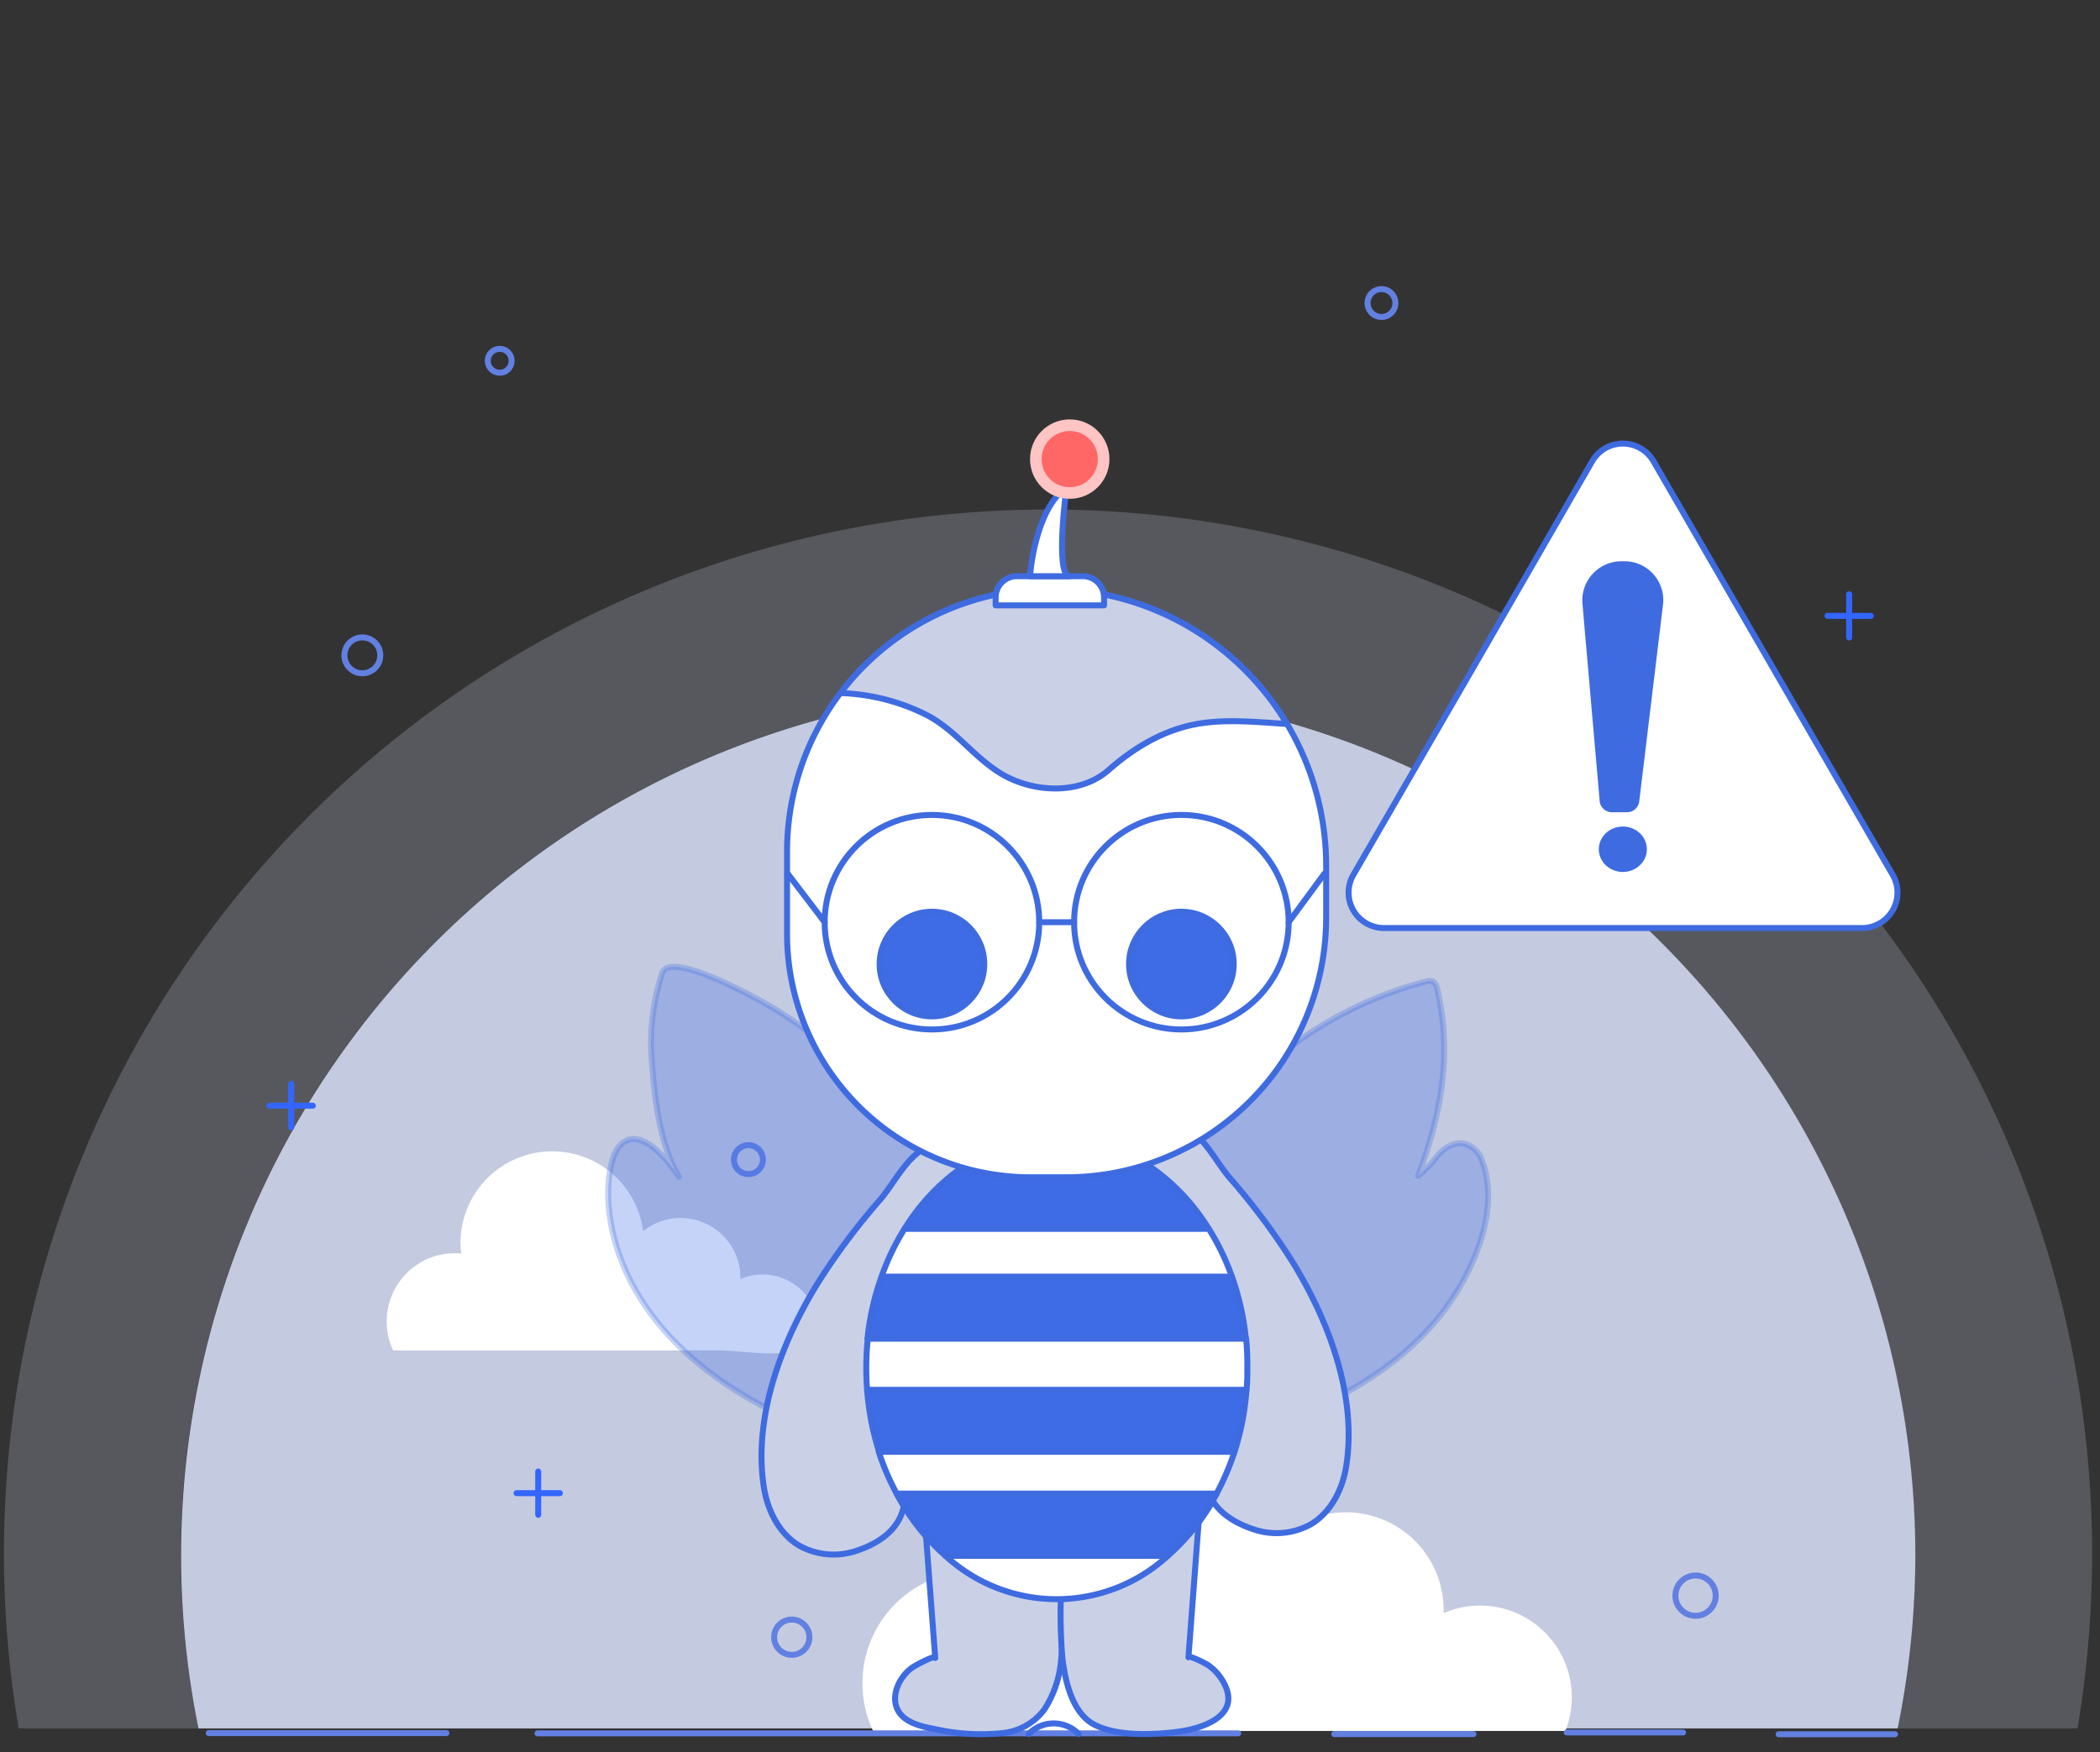 <svg id="Layer_1" data-name="Layer 1" xmlns="http://www.w3.org/2000/svg" viewBox="0 0 351.16 293.04"><rect x="0" y="0" width="351.16" height="293.04" fill="#333333" stroke="none"/><defs><style>.cls-1,.cls-2{fill:#c4cbe0;}.cls-1{opacity:0.25;}.cls-11,.cls-3{fill:#fff;}.cls-4,.cls-5,.cls-6,.cls-7{fill:none;}.cls-4,.cls-5{stroke:#6280e1;}.cls-4{stroke-miterlimit:10;}.cls-10,.cls-11,.cls-14,.cls-5,.cls-6,.cls-7,.cls-8,.cls-9{stroke-linecap:round;stroke-linejoin:round;}.cls-6{stroke:#36f;}.cls-10,.cls-11,.cls-14,.cls-7,.cls-8,.cls-9{stroke:#3e6be0;}.cls-10,.cls-8{fill:#3e6be6;}.cls-8{opacity:0.3;}.cls-9{fill:#cad1e6;}.cls-12{fill:#ffc4c4;}.cls-13{fill:#ff6766;}.cls-14{fill:#3e6be0;}</style></defs><path class="cls-1" d="M349.84,259.82a175.11,175.11,0,0,1-2.45,29.25H317.33A145,145,0,1,0,30.24,259.82a146,146,0,0,0,2.95,29.25H3.13a174.59,174.59,0,1,1,346.71-29.25Z"/><path class="cls-2" d="M320.28,259.82a146,146,0,0,1-2.95,29.25H33.19a145,145,0,1,1,287.09-29.25Z"/><path class="cls-3" d="M262.83,283.89a15.08,15.08,0,0,1-1.06,5.6H146a18.46,18.46,0,0,1-1.78-8,18.73,18.73,0,0,1,18.73-18.73,17,17,0,0,1,1.75.09,25.2,25.2,0,0,1,50-6.23,16.34,16.34,0,0,1,26.7,12.63c0,.18,0,.37,0,.55a15,15,0,0,1,6.11-1.28A15.33,15.33,0,0,1,262.83,283.89Z"/><path class="cls-3" d="M136.88,222.44c0,5.83-12.37,3.41-16.48,3.41H65.75A11.25,11.25,0,0,1,64.67,221a11.4,11.4,0,0,1,11.4-11.41,9.59,9.59,0,0,1,1.07.06A14.72,14.72,0,0,1,77,207.9a15.34,15.34,0,0,1,30.55-2,10,10,0,0,1,16.26,7.69c0,.11,0,.23,0,.34a9.08,9.08,0,0,1,3.72-.78A9.33,9.33,0,0,1,136.88,222.44Z"/><circle class="cls-4" cx="132.4" cy="273.81" r="2.95"/><circle class="cls-4" cx="283.53" cy="266.86" r="3.37"/><circle class="cls-4" cx="125.15" cy="193.94" r="2.42"/><circle class="cls-4" cx="60.59" cy="109.6" r="3"/><circle class="cls-4" cx="83.56" cy="60.34" r="2"/><circle class="cls-4" cx="231.01" cy="50.68" r="2.33"/><circle class="cls-4" cx="178.86" cy="261.53" r="1.08"/><line class="cls-5" x1="34.9" y1="289.85" x2="74.65" y2="289.85"/><line class="cls-5" x1="89.88" y1="289.89" x2="207.05" y2="289.89"/><line class="cls-5" x1="223.12" y1="290.01" x2="246.39" y2="290.01"/><line class="cls-5" x1="261.99" y1="289.74" x2="281.44" y2="289.74"/><line class="cls-5" x1="297.42" y1="290.04" x2="316.88" y2="290.04"/><line class="cls-6" x1="86.38" y1="249.72" x2="93.62" y2="249.72"/><line class="cls-6" x1="90" y1="246.1" x2="90" y2="253.34"/><line class="cls-6" x1="45.07" y1="184.92" x2="52.31" y2="184.92"/><line class="cls-6" x1="48.69" y1="181.3" x2="48.69" y2="188.54"/><line class="cls-6" x1="305.59" y1="103" x2="312.83" y2="103"/><line class="cls-6" x1="309.21" y1="99.38" x2="309.21" y2="106.62"/><ellipse class="cls-7" cx="176.85" cy="228.55" rx="31.89" ry="38.64"/><path class="cls-8" d="M181.17,223a137,137,0,0,1,27.23-41.51,65.7,65.7,0,0,1,30-17.34,1.74,1.74,0,0,1,1.21,0,1.69,1.69,0,0,1,.71,1.23c2.56,10.87.68,21-3.17,31.26a20.33,20.33,0,0,0,3.26-3.42c1.1-1.2,2.62-2.25,4.23-2a4.26,4.26,0,0,1,3.15,2.8c3.27,8.4-1.62,19.19-6.74,25.72-7.39,9.43-18.49,15.3-29.64,19.11a123.76,123.76,0,0,1-12.83,3.57S171.36,248.47,181.17,223Z"/><path class="cls-8" d="M172.69,224.18C165.6,207.45,155,191,141.89,178.35a68,68,0,0,0-14.53-10.88c-2.42-1.31-13.74-7.49-16.26-5.32a1.7,1.7,0,0,0-.42.74A37.08,37.08,0,0,0,109,177.43c.38,5.91,1.37,14.23,4.52,19.35,0,0-6.21-9.83-10.09-4.92s-6.2,40.08,50.94,52.75C154.34,244.61,183,251.07,172.69,224.18Z"/><path class="cls-9" d="M176.79,263.51c1.53.6.85,12.49.64,14.15a17.89,17.89,0,0,1-2.77,8.2,9.94,9.94,0,0,1-7.22,4,34.57,34.57,0,0,1-10.25-.51c-1.89-.38-4-.7-5.62-1.79-3.33-2.23-1.8-6.72,1-8.69.32-.23,3.77-2.17,3.82-1.59l-1.7-22.5Z"/><path class="cls-9" d="M178.32,263.39c-1.53.6-.85,12.48-.64,14.15.49,3.91,1.73,9,5.27,10.87,3.82,2,9.76,1.74,13.93,1.22,4.35-.54,10.77-2.75,7.73-8.25a8.47,8.47,0,0,0-2.58-2.9c-.38-.26-3.27-1.73-3.3-1.32l1.7-22.5Z"/><path class="cls-9" d="M196.53,187.82a6.74,6.74,0,0,1,1.08.33c3.49,1.45,5.68,6.09,8,8.82a113,113,0,0,1,10.27,13.67c6.18,9.88,11.1,22.67,9.24,34.54-.61,3.86-2.52,7.69-5.86,9.71a11.83,11.83,0,0,1-9.77.83c-4.8-1.61-8.38-4.79-7.87-10.12.77-8.15.33-13.49-2.94-21.33-2.34-5.61-4.69-11.25-8-16.33a35.36,35.36,0,0,1-4.49-8.17,9.49,9.49,0,0,1,.22-7.07C188.05,189.42,192.86,187.07,196.53,187.82Z"/><path class="cls-9" d="M156.33,191.4a5.85,5.85,0,0,0-1.08.33c-3.49,1.45-5.68,6.09-8,8.82a113,113,0,0,0-10.27,13.67c-6.18,9.88-11.1,22.67-9.24,34.54.61,3.85,2.52,7.69,5.86,9.71a11.83,11.83,0,0,0,9.77.83c4.8-1.61,8.38-4.8,7.88-10.12-.78-8.15-.34-13.49,2.93-21.34,2.34-5.6,4.69-11.25,8-16.32a35.57,35.57,0,0,0,4.49-8.17,9.49,9.49,0,0,0-.22-7.07C164.81,193,160,190.65,156.33,191.4Z"/><path class="cls-10" d="M202.14,205.53H151.25A34.76,34.76,0,0,1,161,195.16h31.39A34.76,34.76,0,0,1,202.14,205.53Z"/><path class="cls-11" d="M192.39,195.16H161a27.13,27.13,0,0,1,31.39,0Z"/><path class="cls-10" d="M208.33,223.89H145.06a44.11,44.11,0,0,1,2.35-10.38H206A44.11,44.11,0,0,1,208.33,223.89Z"/><path class="cls-11" d="M206,213.51H147.41a40.27,40.27,0,0,1,3.84-8h50.89A40.27,40.27,0,0,1,206,213.51Z"/><path class="cls-10" d="M208.44,232.43a45.26,45.26,0,0,1-2,10.37H147a45.26,45.26,0,0,1-2-10.37Z"/><path class="cls-11" d="M158.09,260.19H195.3a27.47,27.47,0,0,1-37.21,0Z"/><path class="cls-11" d="M206.43,242.8a42.66,42.66,0,0,1-3,7H149.94a42.66,42.66,0,0,1-3-7Z"/><path class="cls-11" d="M208.58,228.8c0,1.23,0,2.44-.14,3.63H145c-.1-1.19-.14-2.4-.14-3.63a46.65,46.65,0,0,1,.25-4.91h63.27A46.65,46.65,0,0,1,208.58,228.8Z"/><path class="cls-10" d="M203.45,249.82a36.68,36.68,0,0,1-8.15,10.37H158.09a36.68,36.68,0,0,1-8.15-10.37Z"/><path class="cls-11" d="M178.32,196.89h-6a40.72,40.72,0,0,1-40.71-40.72V142.43a43.94,43.94,0,0,1,45.64-43.9h0a46.31,46.31,0,0,1,44.51,46.28v8.62A43.46,43.46,0,0,1,178.32,196.89Z"/><path class="cls-9" d="M215.22,121.08c-5-.32-10.29-.86-15.06,0-5.61,1-10.6,4-14.81,7.73-4.59,4-11.95,3.79-17.2,1-5-2.66-8.2-7.75-13.45-10.36a34.48,34.48,0,0,0-14.16-3.54,43.9,43.9,0,0,1,36.72-17.36,46.17,46.17,0,0,1,31.57,14.18A45.33,45.33,0,0,1,215.22,121.08Z"/><path class="cls-11" d="M170.06,96.36h11a3.56,3.56,0,0,1,3.56,3.56v1.32a0,0,0,0,1,0,0H166.49a0,0,0,0,1,0,0V99.92a3.56,3.56,0,0,1,3.56-3.56Z"/><path class="cls-11" d="M172.24,96.36s.7-11,6.1-14.88c0,0-2,14.88.54,14.88Z"/><circle class="cls-12" cx="178.88" cy="76.78" r="6.64"/><circle class="cls-13" cx="178.88" cy="76.78" r="4.7"/><circle class="cls-10" cx="155.84" cy="161.23" r="8.75"/><circle class="cls-10" cx="197.55" cy="161.23" r="8.75"/><circle class="cls-7" cx="155.84" cy="154.23" r="17.94"/><circle class="cls-7" cx="197.55" cy="154.23" r="17.94"/><line class="cls-7" x1="173.78" y1="154.23" x2="179.61" y2="154.23"/><line class="cls-7" x1="137.9" y1="154.23" x2="131.74" y2="146.14"/><line class="cls-7" x1="215.49" y1="154.23" x2="221.44" y2="146.14"/><path class="cls-11" d="M266.24,77.15a5.92,5.92,0,0,1,10.26,0l20,34.59,20,34.58a5.93,5.93,0,0,1-5.13,8.89H231.43a5.93,5.93,0,0,1-5.13-8.89l20-34.58Z"/><path class="cls-14" d="M271.37,94.37h0a6,6,0,0,1,6.24,6.54l-4,33.1a1.56,1.56,0,0,1-1.58,1.33H269.6A1.56,1.56,0,0,1,268,134l-2.9-33.23A6.05,6.05,0,0,1,271.37,94.37Z"/><ellipse class="cls-14" cx="271.37" cy="142.03" rx="3.52" ry="3.3"/><path class="cls-7" d="M172,290a5.84,5.84,0,0,1,8.38,0"/></svg>